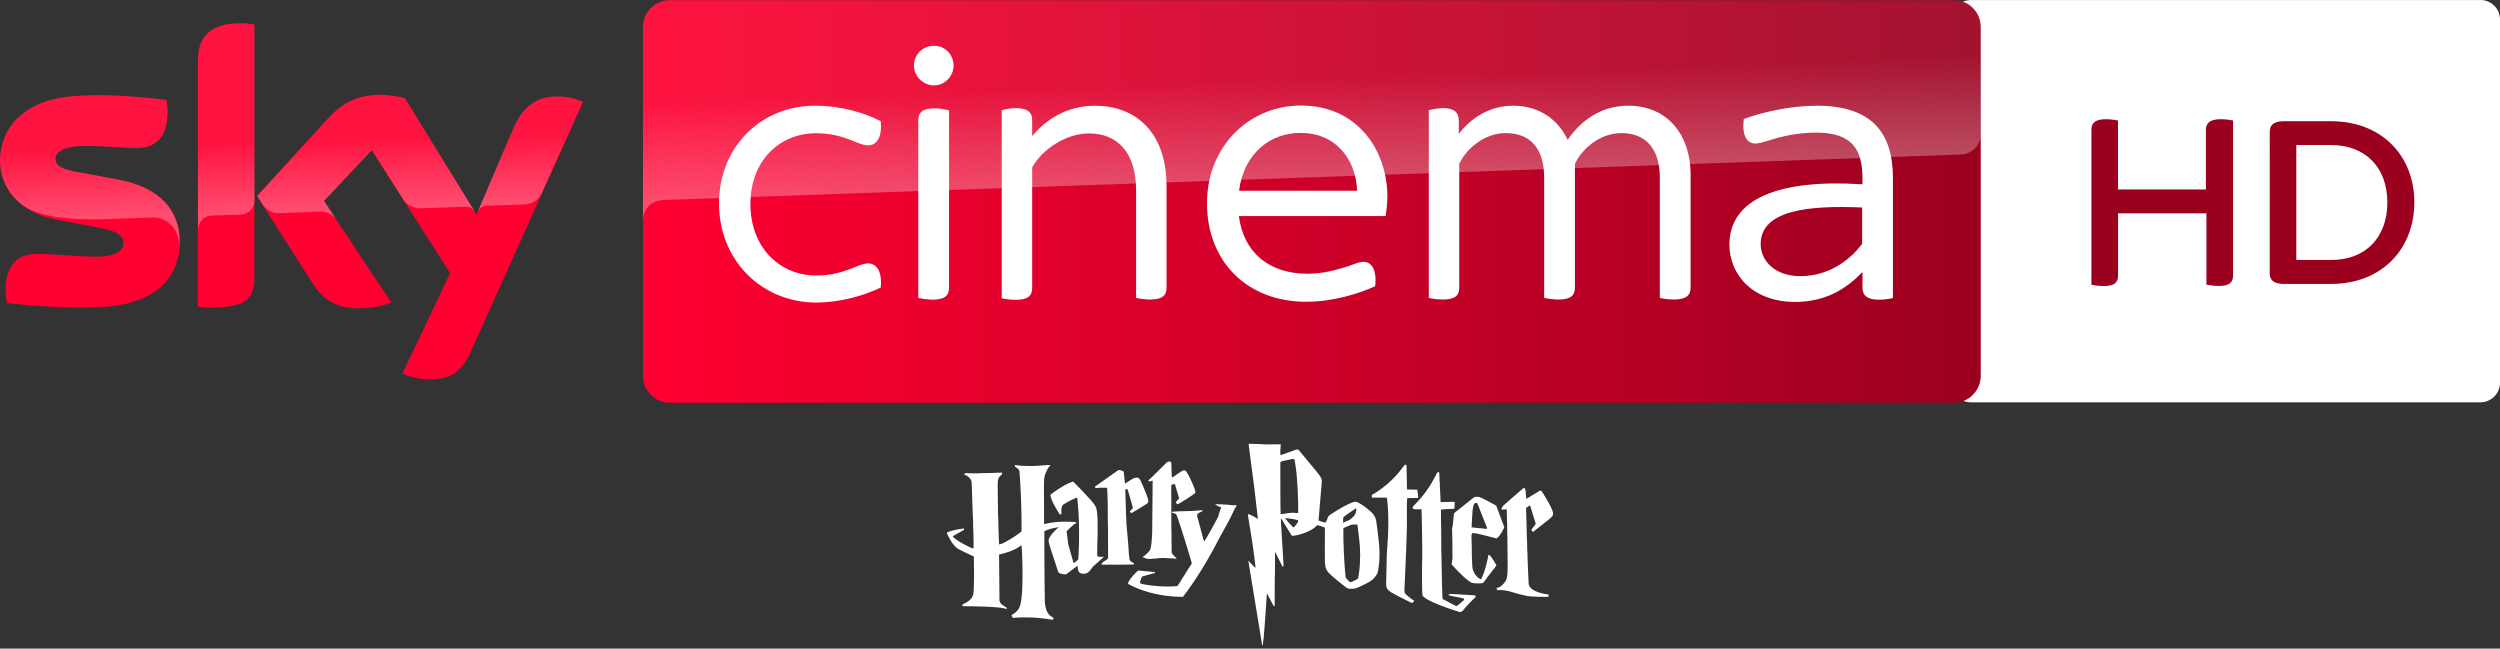 <svg xmlns="http://www.w3.org/2000/svg" viewBox="0 0 1011.8 262.5" ><rect x="0" y="0" width="1011.8" height="262.5" fill="#333333" stroke="none"/><path d="M1003.9 0c4.377 0 7.905 3.563 7.905 7.905v147.01a7.94 7.94 0 0 1-7.905 7.905H797.65c-4.377 0-7.905-3.562-7.905-7.905V7.935c0-4.377 3.563-7.905 7.905-7.905h206.25" fill="#fff"/><path d="M903.77 48.789v62.666c0 2.748-1.391 4.275-5.666 4.275-1.934 0-3.732-.271-5.123-.543V86.348h-35.76v25.141c0 2.748-1.391 4.275-5.666 4.275-2.07 0-4.139-.271-5.123-.543v-62.7c0-2.646 1.391-4.275 5.802-4.275 1.934 0 3.834.271 4.953.543v27.889h35.591V52.521c0-2.646 1.527-4.275 5.938-4.275 2.036 0 3.936.271 5.055.543m73.359 33.114c0 18.796-13.13 33.012-33.691 33.012h-19.17c-4.139 0-5.666-1.662-5.666-4.275V53.335c0-2.612 1.527-4.275 5.666-4.275h19.17c20.561 0 33.691 14.08 33.691 32.843m-10.925 0c0-14.08-8.821-23.207-22.766-23.207h-14.08v46.516h14.08c13.945.034 22.766-9.093 22.766-23.309" fill="#9c001f"/><g transform="translate(26.208 .743)"><g transform="matrix(.652 0 0 .652 -36.046 -108.184)"><path d="M126.7 314.7c0 21.5-14 37.1-42.6 40.2-20.6 2.2-50.5-.4-64.7-2-.5-2.3-.9-5.2-.9-7.5 0-18.7 10.1-23 19.6-23 9.9 0 25.5 1.7 37 1.7 12.8 0 16.6-4.3 16.6-8.4 0-5.4-5.1-7.6-15-9.5L49.6 301c-22.5-4.3-34.5-19.8-34.5-36.3 0-20 14.2-36.8 42.2-39.9 21.1-2.3 46.9.3 61 2 .5 2.4.8 4.7.8 7.2 0 18.7-9.9 22.7-19.4 22.7-7.3 0-18.6-1.3-31.6-1.3-13.2 0-18.6 3.6-18.6 8 0 4.7 5.2 6.6 13.4 8.1l25.8 4.8c26.6 4.9 38 19.9 38 38.4m46.3 23c0 11.5-4.5 18.1-27 18.1-3 0-5.6-.2-8.1-.6V202.9c0-11.6 3.9-23.7 26.6-23.7 2.9 0 5.8.3 8.5.9zm91.9 59c3 1.5 9 3.4 16.6 3.5 13.1.3 20.2-4.7 25.5-16.4l70-155.7c-2.9-1.5-9.3-3.3-14.5-3.4-9-.2-21.1 1.6-28.8 20L310.9 298l-44.5-72.3c-2.9-.9-9.9-2.1-15-2.1-15.8 0-24.5 5.8-33.6 15.6l-43.2 47.2 34.8 54.7c6.4 10 14.9 15.1 28.6 15.1 9 0 16.5-2.1 20-3.7l-41.9-63 29.7-31.5 48.7 76.3z" fill="#ff0031"/><linearGradient id="A" x1="414.37" x2="1244.631" y1="289.839" y2="289.839" gradientUnits="userSpaceOnUse"><stop stop-color="#ff0031" offset="0"/><stop stop-color="#9b001f" offset="1"/></linearGradient><path d="M1228 164.9H430.9c-9.2 0-16.7 7.5-16.7 16.7v216.5c0 9.2 7.5 16.7 16.7 16.7h797c9.2 0 16.7-7.5 16.7-16.7V181.5c-.1-9.2-7.4-16.6-16.6-16.6" fill="url(#A)"/><linearGradient id="B" x1="197.483" x2="194.588" y1="295.135" y2="212.243" gradientUnits="userSpaceOnUse"><stop stop-color="#fff" offset="0"/><stop stop-color="#fff" stop-opacity=".25" offset=".515"/></linearGradient><path d="M138 202.9v104.5c0-4.2 3.2-8.6 8.6-8.8l17.6-.6c3.5-.1 8.8-2.5 8.9-8.9v-109c-2.7-.6-5.6-.9-8.5-.9-22.7.1-26.6 12.1-26.6 23.7m80 36.4l-43.2 47.2 3.5 5.4c1.5 2 4.4 5.4 10.2 5.2l24.6-.9c5.4-.2 8.8 2.1 10.9 4.9l-7.7-11.6L246 258l19.9 31.3c3.6 4.7 9 4.8 10.2 4.8 1 0 27.2-.9 28.3-1 1.8-.1 3.9.9 5.5 3.2l-43.3-70.4c-2.9-.9-9.9-2.1-15-2.1-15.8-.1-24.5 5.6-33.6 15.5M57.3 224.8c-28 3.1-42.2 19.8-42.2 39.9 0 10.3 4.7 20.2 13.7 27.3 6.8 4.5 13.8 6.2 20.7 7.4 5.7 1 19 1.9 28.9 1.5l30.8-1.1c11.6-.4 17.8 9.5 17.2 19.4v-.5c.1-1.3.2-2.6.2-3.9 0-18.5-11.4-33.6-37.9-38.5l-25.8-4.8c-8.3-1.4-13.4-3.4-13.4-8.1 0-4.4 5.5-8.1 18.6-8.1 13 0 24.3 1.3 31.6 1.3 9.5 0 19.4-4 19.4-22.7 0-2.5-.3-4.8-.8-7.2-10.1-1.2-26.3-2.9-42.4-2.9-6.3.1-12.6.4-18.6 1m276.2 19.9l-22.1 52.1c0-.1 1.4-4.1 5.7-4.3l23.4-.8c7.1-.3 9.9-5.1 10.7-6.7l25.6-57.1c-2.9-1.5-9.3-3.3-14.5-3.4h-1.1c-8.9.1-20.3 2.5-27.7 20.2" fill="url(#B)" opacity=".3" enable-background="new"/><linearGradient id="C" x1="830.555" x2="826.25" y1="276.73" y2="153.473" gradientUnits="userSpaceOnUse"><stop stop-color="#fff" offset="0"/><stop stop-color="#fff" stop-opacity=".25" offset=".515"/></linearGradient><path d="M430.9 164.9c-9.2 0-16.7 7.5-16.7 16.7v120.2c0-1.8.7-11.7 12-12.8 0 0 .6-.1 1.6-.1l804.4-28.2c6.3-.2 12.4-4.9 12.4-12.7v-66.3c0-9.2-7.5-16.7-16.7-16.7z" fill="url(#C)" opacity=".3" enable-background="new"/><g fill="#fff"><path d="M1190.1 275.3v74.5c-2 .5-5.4 1-8.8 1-7 0-10.1-2.5-10.1-7.4v-9.8c-11.1 11.7-24.3 18.6-41.8 18.6-26.3 0-40.8-16.8-40.8-35.6 0-28.4 30.7-40.8 82.6-37.4V276c0-18.1-5.9-28.9-28.9-28.9-11.9 0-22.2 2.6-29.2 4.9-3.6 1-6.4 1.9-8.3 1.9-5.4 0-8.5-4.9-7.3-15.2 11.7-4.4 29.2-8.3 45.6-8.3 34.3.1 47 17.2 47 44.9m-19.1 40.8v-22.5c-33.8-1.5-63 1.8-63 22.7 0 10.3 8.8 19.9 24.5 19.9 16 0 29.5-8.1 38.5-20.1m-709.6-25c0-34.8 25.8-60.7 59.6-60.7 16.2 0 30.7 4.4 40.8 9.6 1 10.6-2.9 15-7.8 15-6.9 0-14.5-7.5-32.3-7.5-22.5 0-40.8 16.8-40.8 43.9s18.3 44.4 40.8 44.4c17.8 0 25.5-7.5 32.3-7.5 4.9 0 8.8 4.4 7.8 15-10.3 4.9-24.8 9.3-40.8 9.3-33.8-.5-59.6-26.7-59.6-61.5m413.8 7.8h-91.1c2.9 22.7 18.9 35.8 42.4 35.8 10.1 0 17.8-2.3 25.3-4.6 4.9-1.8 7.5-2.8 9.6-2.8 4.9 0 8.5 4.6 7.3 15.2-10.3 4.6-26.1 9.6-42.9 9.6-36.4 0-61.5-24.8-61.5-61.2 0-35.1 26.1-60.6 58.3-60.6 35.9 0 53.7 28.7 53.7 56.6-.1 3.7-.4 7.6-1.1 12m-91-15.7h73.3c-.8-20.1-13.7-35.9-34.8-35.9-18.8-.2-35.4 12.4-38.5 35.9m-201.8-77.6c0-7.2 5.7-12.4 12.4-12.4 6.9 0 12.2 5.4 12.2 12.4 0 6.4-5.4 12.2-12.2 12.2s-12.4-5.9-12.4-12.2m2.7 144.1V239.3c0-4.4 2.4-7.3 10.3-7.3 3.1 0 6.9.8 8.8 1.3v110.2c0 4.6-2.6 7.3-10.3 7.3-3.2-.1-6.9-.6-8.8-1.1"/><path d="M1064.5 272.9v70.5c0 4.6-2.6 7.3-10.3 7.3-3.1 0-6.9-.5-8.8-1V275c0-17.3-8.3-27.6-23.8-27.6-13.2 0-24.5 9.6-28.9 19.1v76.9c0 4.6-2.4 7.3-10.1 7.3-3.4 0-7-.5-9-1V275c0-17.3-8-27.6-23.8-27.6-13.2 0-24.5 9.6-28.9 19.1v76.9c0 4.6-2.4 7.3-10.1 7.3-3.4 0-7.2-.5-8.8-1V233.2c2-.5 5.7-1.3 8.8-1.3 7.3 0 9.8 2.9 9.8 7.8v8.3c7.5-10.1 19.4-17.6 33.8-17.6 15.5 0 27.6 8 33.8 21.2 8-11.7 20.4-21.2 37.7-21.2 25.2.1 38.6 19.2 38.6 42.5m-325.3 7.5v63c0 4.6-2.4 7.3-10.1 7.3-3.1 0-6.9-.5-8.8-1V283c0-24-11.9-35.4-29.4-35.4-13.9 0-28.9 9.8-35.1 21.1v74.9c0 4.6-2.5 7.3-10.1 7.3-3.4 0-7-.5-8.8-1V233.2c1.8-.5 5.4-1.3 8.8-1.3 7.5 0 10.1 2.9 10.1 7.3v10.1c8.5-10.3 21.5-18.9 39.2-18.9 24.1.1 44.2 15.4 44.2 50"/></g></g><path d="M479.116 178.865l2.374 18.322 1.406 12.071c-1.314-.69-2.546-1.627-4.023-1.934-.014.697.121 1.383.231 2.068.966 5.698 1.879 11.41 2.555 17.15.09.812.233 1.621.249 2.441-.159-.059-.329-.099-.44-.234L479 226.16l4.932 29.995c.271 1.592.461 3.071.788 4.59.279-.971.303-1.992.461-2.987.573-6.137.908-12.293 1.377-18.439.523 1.092 1.101 2.157 1.654 3.236.358.65.646 1.34 1.072 1.951l.383.071.035-8.231c.066-1.564-.058-3.13.085-4.69l.051-9.101 3.048 6.131c.155-.207.454-.382.391-.681l-.944-15.654c-.116-1.048-.092-2.109-.128-3.161.244.09.362.331.497.536l3.771 6.153c.176.268.549.191.823.191 1.416-.135 2.794-.537 4.134-1.004 2.005-.727 3.999-1.68 5.482-3.253 1.058.206 2.097.564 3.086 1l-.018 10.467c.081 1.961-.157 3.972.405 5.882.43 1.368 1.559 2.335 2.579 3.274 1.818 1.592 3.724 3.081 5.631 4.566.826.669 1.961.564 2.952.507 1.188-.09 2.241-.681 3.306-1.161a44.448 44.448 0 0 0 2.956-1.504c1.284-.709 2.384-1.757 3.137-3.016.477-.772.589-1.69.741-2.565a36.475 36.475 0 0 0 .401-5.688c.067-3.434-.525-6.834-.851-10.243l-.067-.106c-.023-.673-.148-1.335-.238-2.001-.135-.891-.23-1.808-.618-2.632-.353-.786-.906-1.466-1.532-2.051-1.665-1.539-3.479-2.941-5.496-3.987-.852-.488-1.839-.058-2.671.255-2.904 1.23-5.587 2.917-8.235 4.616-.623.374-1.147.954-1.327 1.671-.153.604-.463 1.152-.823 1.654-.979-.097-1.862-.555-2.799-.819l1.206-14.33c.051-.908.279-1.879-.116-2.743-.422-1.01-1.166-1.831-1.827-2.685l-7.418-8.952c-.541-.08-1.072.053-1.571.249l-4.946 1.778c-.234.081-.483.107-.724.142-.245-1.432.089-2.875.114-4.311-2.354-.029-4.716.109-7.071-.018-1.666-.104-3.335-.128-5.003-.196zm17.867 6.138c.221-.006.437.067.632.185.135.241.183.515.21.788.743 4.023.976 8.113 1.202 12.191.067.938-.016 1.891.114 2.82a158.449 158.449 0 0 1 .035 5.865c-.441.08-.889.032-1.327-.029-1.283-.128-2.569.067-3.828.291-.647.072-1.287.196-1.934.259-.152-5.578-.066-11.158-.124-16.736v-3.822c0-.319.099-.746.475-.802 1.413-.427 2.881-.642 4.317-.98a.941.941 0 0 1 .224-.032zm25.645 19.961c.188.674.016 1.378-.198 2.023-.474 1.038-1.317 1.847-2.228 2.504-.813.626-1.914.704-2.671 1.42a.874.874 0 0 1-.138-.528c0-.623-.044-1.255.12-1.862 1.635-1.282 3.393-2.397 5.116-3.555zm-28.774 4.03c.473.023.957-.006 1.42.12 1.265.102 2.52.329 3.75.646l.124.308a7.58 7.58 0 0 0 .024.355c-.473.766-1.046 1.461-1.607 2.161-.536.196-.812-.363-1.139-.66-.876-.961-1.746-1.929-2.571-2.93zm29.288 2.534c.392 2.918.783 5.838 1.008 8.774.085 1.04.013 2.088.124 3.125.066.856-.09 1.705-.063 2.561-.016 1.661-.176 3.319-.373 4.967-.138.858-.215 1.747-.564 2.555-.8.46-1.597.936-2.469 1.245-.215.096-.45.107-.678.089-.612-.628-1.308-1.215-1.738-1.99-.287-3.138-.551-6.288-.66-9.441-.13-.982-.078-1.978-.118-2.966-.172-2.478-.102-4.967-.124-7.451a16.713 16.713 0 0 1 1.106-.465c.683-.321 1.394-.574 2.068-.919.823-.073 1.652-.075 2.48-.085zm-76.311-25.453c.357-.092.824.01.986.374.135 1.86.08 3.737.222 5.594l.081.389c.161-.015.334-.014.466-.125.958-.657 1.898-1.341 2.875-1.968.465-.284.934-.592 1.467-.735.497-.072.862.353 1.113.724.724 1.073 1.273 2.253 1.826 3.422.622 1.44 1.351 2.858 1.703 4.397.182.594-.43.937-.822 1.236-1.97 1.379-3.999 2.68-6.1 3.855-.484.308-.726-.441-1.054-.674a30.104 30.104 0 0 1 1.273-1.421c.173-.157.061-.407.024-.601l-1.473-4.927-.057-.345c-.459-.116-.93-.043-1.348.171l-.153.29c-.097 2.607.013 5.216-.013 7.824l.014 9.656c.109.894.046 1.795.061 2.694l.061 6.982c.411 1.024 1.41 1.618 2.043 2.465-.58.03-1.157-.032-1.727-.119-.848-.014-1.705-.078-2.546-.085-1.365-.13-2.75-.038-4.102.145-.611.077-1.234.011-1.838.14-.789.001-1.63.15-2.37-.195-.386-.176-.775-.35-1.173-.497l.078-.186c.714-.415 1.332-.971 1.927-1.537.523-.531 1.058-1.121 1.205-1.877.437-2.094.488-4.238.625-6.364l.174-18.602c-.019-.234.051-.497-.07-.709.201-.528.043-1.145.092-1.709a29.153 29.153 0 0 0-1.052.329l-.478.016-.225-.359c.24-.312.559-.544.852-.804l6.274-6.202c.297-.349.716-.559 1.154-.666zm-62.315 1.388c1.207.114 2.411.339 3.632.315 1.987.101 3.982.118 5.968-.035 1.585-.061 3.162-.336 4.748-.297-.076.508-.574.746-.81 1.162-.697 1.172-1.258 2.44-1.566 3.77a22.742 22.742 0 0 0-.188 2.948l.048 15.733c-.054.244.209.343.401.252 3.024-.753 6.156-.986 9.264-.894 1.118.048 2.282-.044 3.359.303l-.061.367c-.338.124-.69.239-.962.483-.852.705-1.631 1.497-2.432 2.259-.201.22-.535.439-.432.786.31 1.733.383 3.499.722 5.228l2.057 7.209c.257 0 .496-.094.67-.287.374-.384.824-.685 1.223-1.044.148-1.563.202-3.137.243-4.707.106-1.082.068-2.171.102-3.255.042-5.704-.07-11.422-.759-17.09-.316.075-.637.147-.929.291a36.979 36.979 0 0 0-4.355 2.301c-.377.22-.728.528-.866.956-.316.987-.228 2.046-.173 3.066l-.683.22c-1.191-1.918-2.425-3.829-3.268-5.933-.241-.721-.617-1.454-.474-2.235.58-.277 1.053-.721 1.583-1.077 2.116-1.497 4.346-2.861 6.748-3.851.326-.111.785-.339 1.054-.004 2.224 2.229 4.377 4.527 6.508 6.843 1.148 1.283 2.406 2.619 2.751 4.37.326 2.043.374 4.115.383 6.181-.019 2.363.059 4.731-.111 7.089l-.067 5.44c.814.37 1.759.405 2.617.177-.037.26-.239.44-.42.611l-3.608 3.2c-.829.695-1.241 1.751-2.067 2.451-.88.775-2.2.842-3.274.497-1.1-.57-1.097-1.949-1.186-3.022-1.435 1.032-2.842 2.105-4.243 3.181-.661.511-1.537.221-2.273.08-.539-.149-1.226-.36-1.374-.976l-1.861-5.657c-.678-2.118-1.472-4.206-1.927-6.388-.195-.7.152-1.386.499-1.971.938-1.512 2.284-2.7 3.559-3.915-1.985.379-4.052.695-5.824 1.727l.029 14.645c.095 2.083-.013 4.169.066 6.253l.082 7.364c.147 1.915.454 3.999 1.783 5.484.478.593 1.254.791 1.786 1.317a3.65 3.65 0 0 1-.274.642c-.24.001-.478.015-.716-.015-2.636-.427-5.293-.735-7.962-.842-2.512-.019-5.035-.114-7.535.188-.125-.411-.541-.732-.511-1.176 1.392-.779 2.733-1.862 3.282-3.416.695-1.971.786-4.085.958-6.148a148.25 148.25 0 0 0 .126-11.22c-.095-2.504-.073-5.022-.389-7.512-2.613 2.046-5.847 3.077-9.044 3.786l.133 15.595c.053 1.091-.051 2.191.078 3.278.319 1.192 1.491 1.804 2.468 2.391.225.149.587.47.384.742-.407.051-.783-.147-1.169-.23-1.245-.268-2.517-.35-3.781-.463-4.206-.282-8.426-.353-12.641-.377-.15-.046-.566-.191-.255-.329l.044-.485c1.503-.593 3.014-1.456 3.85-2.894.509-.858.522-1.881.608-2.845.118-1.894.083-3.791.157-5.688l-.092-7.872c-1.994-.924-3.991-1.847-5.936-2.872-1.355-.669-2.316-1.898-3.139-3.126-.69-1.086-1.31-2.224-1.794-3.42v-.291c2.168-.984 4.556-1.324 6.896-1.645 0 .231.068.536-.178.67-1.458.872-2.997 1.609-4.418 2.547.477.558 1.072.992 1.666 1.413 1.644 1.138 3.424 2.064 5.223 2.929.492.22.975.518 1.53.523.089-.918.032-1.843.042-2.765-.063-1.887-.014-3.781-.157-5.665-.047-1.422 0-2.848-.128-4.264l-.502-14.205c-.289-1.484-1.592-2.497-2.96-2.958.024-.282.193-.566.485-.63.48-.044.963.007 1.444.038.659.096 1.324.035 1.987.049.99-.013 1.985.046 2.973-.066l4.541-.073c1.295-.101 2.594-.119 3.893-.125l-.138.836c-.804.412-1.314 1.228-1.528 2.085-.157.89-.135 1.798-.147 2.699l.08 7.095c.049 1.987.016 3.979.15 5.962l.09 4.549c.115 1.932.116 3.871.259 5.805.934-.129 1.774-.599 2.607-1.01 2.259-1.247 4.46-2.63 6.463-4.262.022-8.042-.201-16.089-.838-24.102-.03-.838-.699-1.44-1.407-1.779-.394-.159-.515-.582-.469-.972zm158.007-.164c.431-.082.536.383.522.714l.119 5.899c.066 1.157-.044 2.329.124 3.474 1.374-.015 2.747.047 4.123.042l.085.751c.118.411.053.846.176 1.254a28.038 28.038 0 0 1 .115 1.338l-3.963.063c-.183-.013-.355.039-.518.104-.249 3.992-.044 7.992-.126 11.99l-.331 10.373c-.116.508-.048 1.035-.085 1.552l-.498 11.772c-.058 1-.271 2.152.383 3.01 1.061 1.073 2.287 1.977 3.545 2.804-.26.295-.498.628-.824.852-.255.001-.474-.161-.698-.249-2.593-1.287-5.212-2.528-7.712-3.994-.636-.373-1.259-.813-1.66-1.444-.394-.579-.507-1.293-.512-1.979l.247-11.067c.123-3.649.526-7.278.599-10.928.072-3.779.038-7.578-.346-11.335-.029-.549-.104-1.092-.219-1.63-2.015.008-4.029-.029-6.043-.029-.025-.355-.04-.709-.013-1.064 2.442-1.362 4.689-3.062 6.796-4.898a39.633 39.633 0 0 0 5.564-6.082c.35-.46.686-.941 1.152-1.296zm-116.685 2.619c.322-.177.628-.487 1.024-.451.579.095 1.099.383 1.645.579.305 1.393.302 2.851.523 4.26l.051.497.201.152c.755-.608 1.594-1.101 2.41-1.622.753-.472 1.635-.884 2.546-.743.576.139.884.704 1.161 1.176.622 1.259 1.159 2.559 1.675 3.865.584 1.417 1.21 2.842 1.492 4.354-.034.48-.26.927-.681 1.181-1.857 1.206-3.757 2.343-5.66 3.475-.212.118-.418.282-.674.263a3.072 3.072 0 0 0-.508-.655c.461-.455.887-.946 1.316-1.43l-.116-.081c-.121-.732-.363-1.437-.555-2.154l-1.359-4.723c-.094-.437-.616-.947-1.033-.547-.118.459-.043.938-.039 1.406l.301 9.675c.163 1.118.013 2.265.186 3.383.129 2.094.411 4.176.53 6.271.288 2.552.273 5.142.68 7.684.259.708 1.006 1.053 1.632 1.377l.162.276-.101.332c-3.953.096-7.91.078-11.867.082-.42 0-.843.022-1.26-.048.219-.542.598-1.024 1.106-1.32.512-.288 1.029-.593 1.437-1.02.149-.148.209-.35.191-.555l-.013-12.067c.044-.57-.101-1.131-.077-1.702l-.068-9.096c-.163-1.77-.016-3.561-.257-5.326-1.44-.001-2.893-.07-4.325.113-.253-.068-.637-.219-.662-.517zm129.229 1.321c.193-.382.401-.791.813-.982l.37.205c.147 1.196.119 2.403.186 3.603.106.461.048.938.081 1.408l.326 6.986c.673-.015 1.35.016 2.023-.043.474.091.947-.047 1.424-.038a46.368 46.368 0 0 0 2.233-.025c-.045.936.019 1.889-.163 2.812-1.794.072-3.59.154-5.379.314l.019 6.325c.094.316.053.649.059.973l.068 10.504c.135 1.603.059 3.217.114 4.827l.182 8.786c.099 1.588.045 3.186.215 4.77l4.493 2.369c.407.161.803.592 1.262.456 1.014-.688 1.915-1.528 2.848-2.319.234-.147.083-.426.029-.627-1.539-.474-3.142-.679-4.708-1.029-.544-.149-1.272-.106-1.564-.685 1.016-.274 2.082-.118 3.12-.081l7.228.429c.254.048.652.053.664.415.057.472-.403.684-.683.962-1.118 1.02-2.11 2.164-3.166 3.245-.635.642-1.051 1.493-1.829 1.985-.269.23-.655.197-.968.104-2.56-.791-5.102-1.65-7.595-2.628-2.293-.917-4.635-1.838-6.633-3.32-.268-.253-.637-.497-.657-.9-.22-3.786-.163-7.579-.169-11.37l.094-4.4c.019-6.308-.142-12.614-.273-18.92a22.339 22.339 0 0 1-3.048-.038c-.442-.016-.659-.563-.488-.925a3.059 3.059 0 0 1 .475-.584c1.98-2.001 3.837-4.134 5.429-6.463 1.365-1.923 2.511-3.992 3.568-6.099zm35.168 5.64c.397-.298.823.085.886.497.235 1.247.223 2.525.432 3.775l4.426-2.673c.324-.197.582-.531.982-.579.267-.049.638-.035.795.231.661.924 1.223 1.918 1.815 2.886.917 1.606 1.855 3.209 2.528 4.934.239.564.277 1.202.163 1.799-.429.87-1.283 1.396-1.98 2.03l-6.063 4.77c-.191-.292-.454-.522-.704-.756.547-.842 1.195-1.617 1.77-2.44.042-.191-.023-.382-.072-.564l-2.2-7.029c-.523.363-1.049.728-1.592 1.064l.345 12.791c.149 1.459.061 2.941.145 4.408.145 1.262.027 2.547.164 3.812.072 3.229.243 6.453.396 9.678.139 1.115.985 1.97 1.909 2.522 1.167.698 2.482 1.111 3.8 1.415.228.061.459.101.693.167.549.072 1.096.186 1.652.241l-.032.937c-1.2.068-2.4-.014-3.598.006-.517-.033-1.039.025-1.544-.078a20.291 20.291 0 0 1-4.828-.564 60.56 60.56 0 0 1-4.689-1.254c-1.949-.573-3.99-1-6.029-.756-.135-.314-.276-.626-.363-.953 1.704-.15 2.885-1.601 3.778-2.924.694-1.425.693-3.057.724-4.607.047-4.45-.059-8.9-.088-13.35-.125-1.168-.043-2.359-.092-3.535.013-2.455-.169-4.901-.126-7.358-.705-.039-1.406.096-2.11.068l-.034-.517c.307-.464.569-.97.995-1.34zm-18.713 3.446a4.899 4.899 0 0 0-1.121.152l-8.064 6.442c-.291 1.362-.319 2.771-.504 4.148-.015.914-.37 1.786-.362 2.7.161 3.733.123 7.469.174 11.205-.014.914-.308 1.793-.344 2.704.531.552 1.02 1.144 1.547 1.703 1.89 1.944 3.786 3.919 6.028 5.464.349.271.802.324 1.224.401 1.078.099 2.167.225 3.25.061.525.033.922-.367 1.214-.756.985-1.448 2.101-2.802 3.166-4.19.568-.796 1.271-1.508 1.695-2.396-.934-1.348-1.641-2.88-2.781-4.066l-.518.046c-.096.886-.305 1.752-.497 2.622-.552 2.263-1.153 4.535-2.168 6.642-.115.211-.238.637-.55.426-1.57-.882-2.726-2.489-3.129-4.24-.244-1.458-.164-2.944-.287-4.413l-.075-5.527c-.013-.239.021-.494-.099-.709.139-.219.082-.473.029-.705.066-1-.241-2.087.281-3.019 1.503-.016 2.951.431 4.403.766l2.604.664c.183.056.365.096.558.142l1.898.483c.229.05.531.12.699-.104 1.262-1.176 2.039-2.756 2.832-4.258-.273-.942-.689-1.851-1.011-2.781l-1.434-3.814c-.3-.724-.511-1.485-.838-2.196-.963-.608-2-1.106-2.995-1.668l-1.121-.575c-.986-.487-1.958-1.034-3.019-1.338-.225-.014-.453-.02-.681-.014zm-.249 2.487c.267.006.499.142.554.458l1.675 4.248 2.157 5.379a7.693 7.693 0 0 0-.013.362c-.866.044-1.728-.119-2.583-.212-1.226-.071-2.445-.245-3.669-.348.013-1.448.159-2.887.212-4.333.176-1.695.045-3.487.774-5.071.142-.29.54-.491.884-.483zm-105.752.412c1.202.236 2.441.08 3.656.221 1.089.022 2.168.139 3.245.276.606.022 1.223.05 1.819-.091l-.039.359c-.515.841-1.009 1.703-1.381 2.618-1.317 2.845-2.857 5.575-4.384 8.311-1.374 2.425-2.595 4.932-3.948 7.368-3.568 6.411-7.458 12.661-11.915 18.493-2.425.047-4.848-.162-7.255-.449-2.284-.357-4.561-.807-6.783-1.458a37.307 37.307 0 0 1-2.271-.714c-.523-.188-1.053-.36-1.568-.57-.539-.205-1.064-.432-1.592-.659-.942-.411-1.86-.867-2.76-1.354-.063-.528.326-.992.552-1.445.951-1.496 2.211-2.757 3.492-3.968 1.851.125 3.695.346 5.544.499.459.133 1-.058 1.403.243-.044.263-.319.287-.516.36l-4.574 1.252c-.321.059-.363.43-.491.674-.245.67-.578 1.338-.597 2.064 1.092.522 2.329.598 3.507.807 3.875.525 7.809.765 11.707.369l4.329-6.901c.429-.627.784-1.305 1.26-1.898.219-.273.09-.655.032-.963-.995-3.506-2.094-6.981-3.173-10.461l-1.412-4.405-.713-2.13c-.265-.719-.477-1.461-.813-2.153-.411-.508-1.124-.613-1.736-.676a1.595 1.595 0 0 1 .268-.523 31.302 31.302 0 0 0 1.468-.049c1.55-.153 3.121-.073 4.676-.181 2.022.029 4.033-.255 6.047-.321-.392.848-1.555.746-2.062 1.484-.255.286-.288.69-.186 1.048l2.43 9.019c.124.338.153.74.446.985 1.43-2.236 2.669-4.588 3.979-6.898l1.545-2.915c.235-.478.257-1.022.444-1.516a40.59 40.59 0 0 1 .57-1.713l.297-.741c-.982-.094-1.818-.685-2.55-1.301z" fill="#fff"/></g></svg>